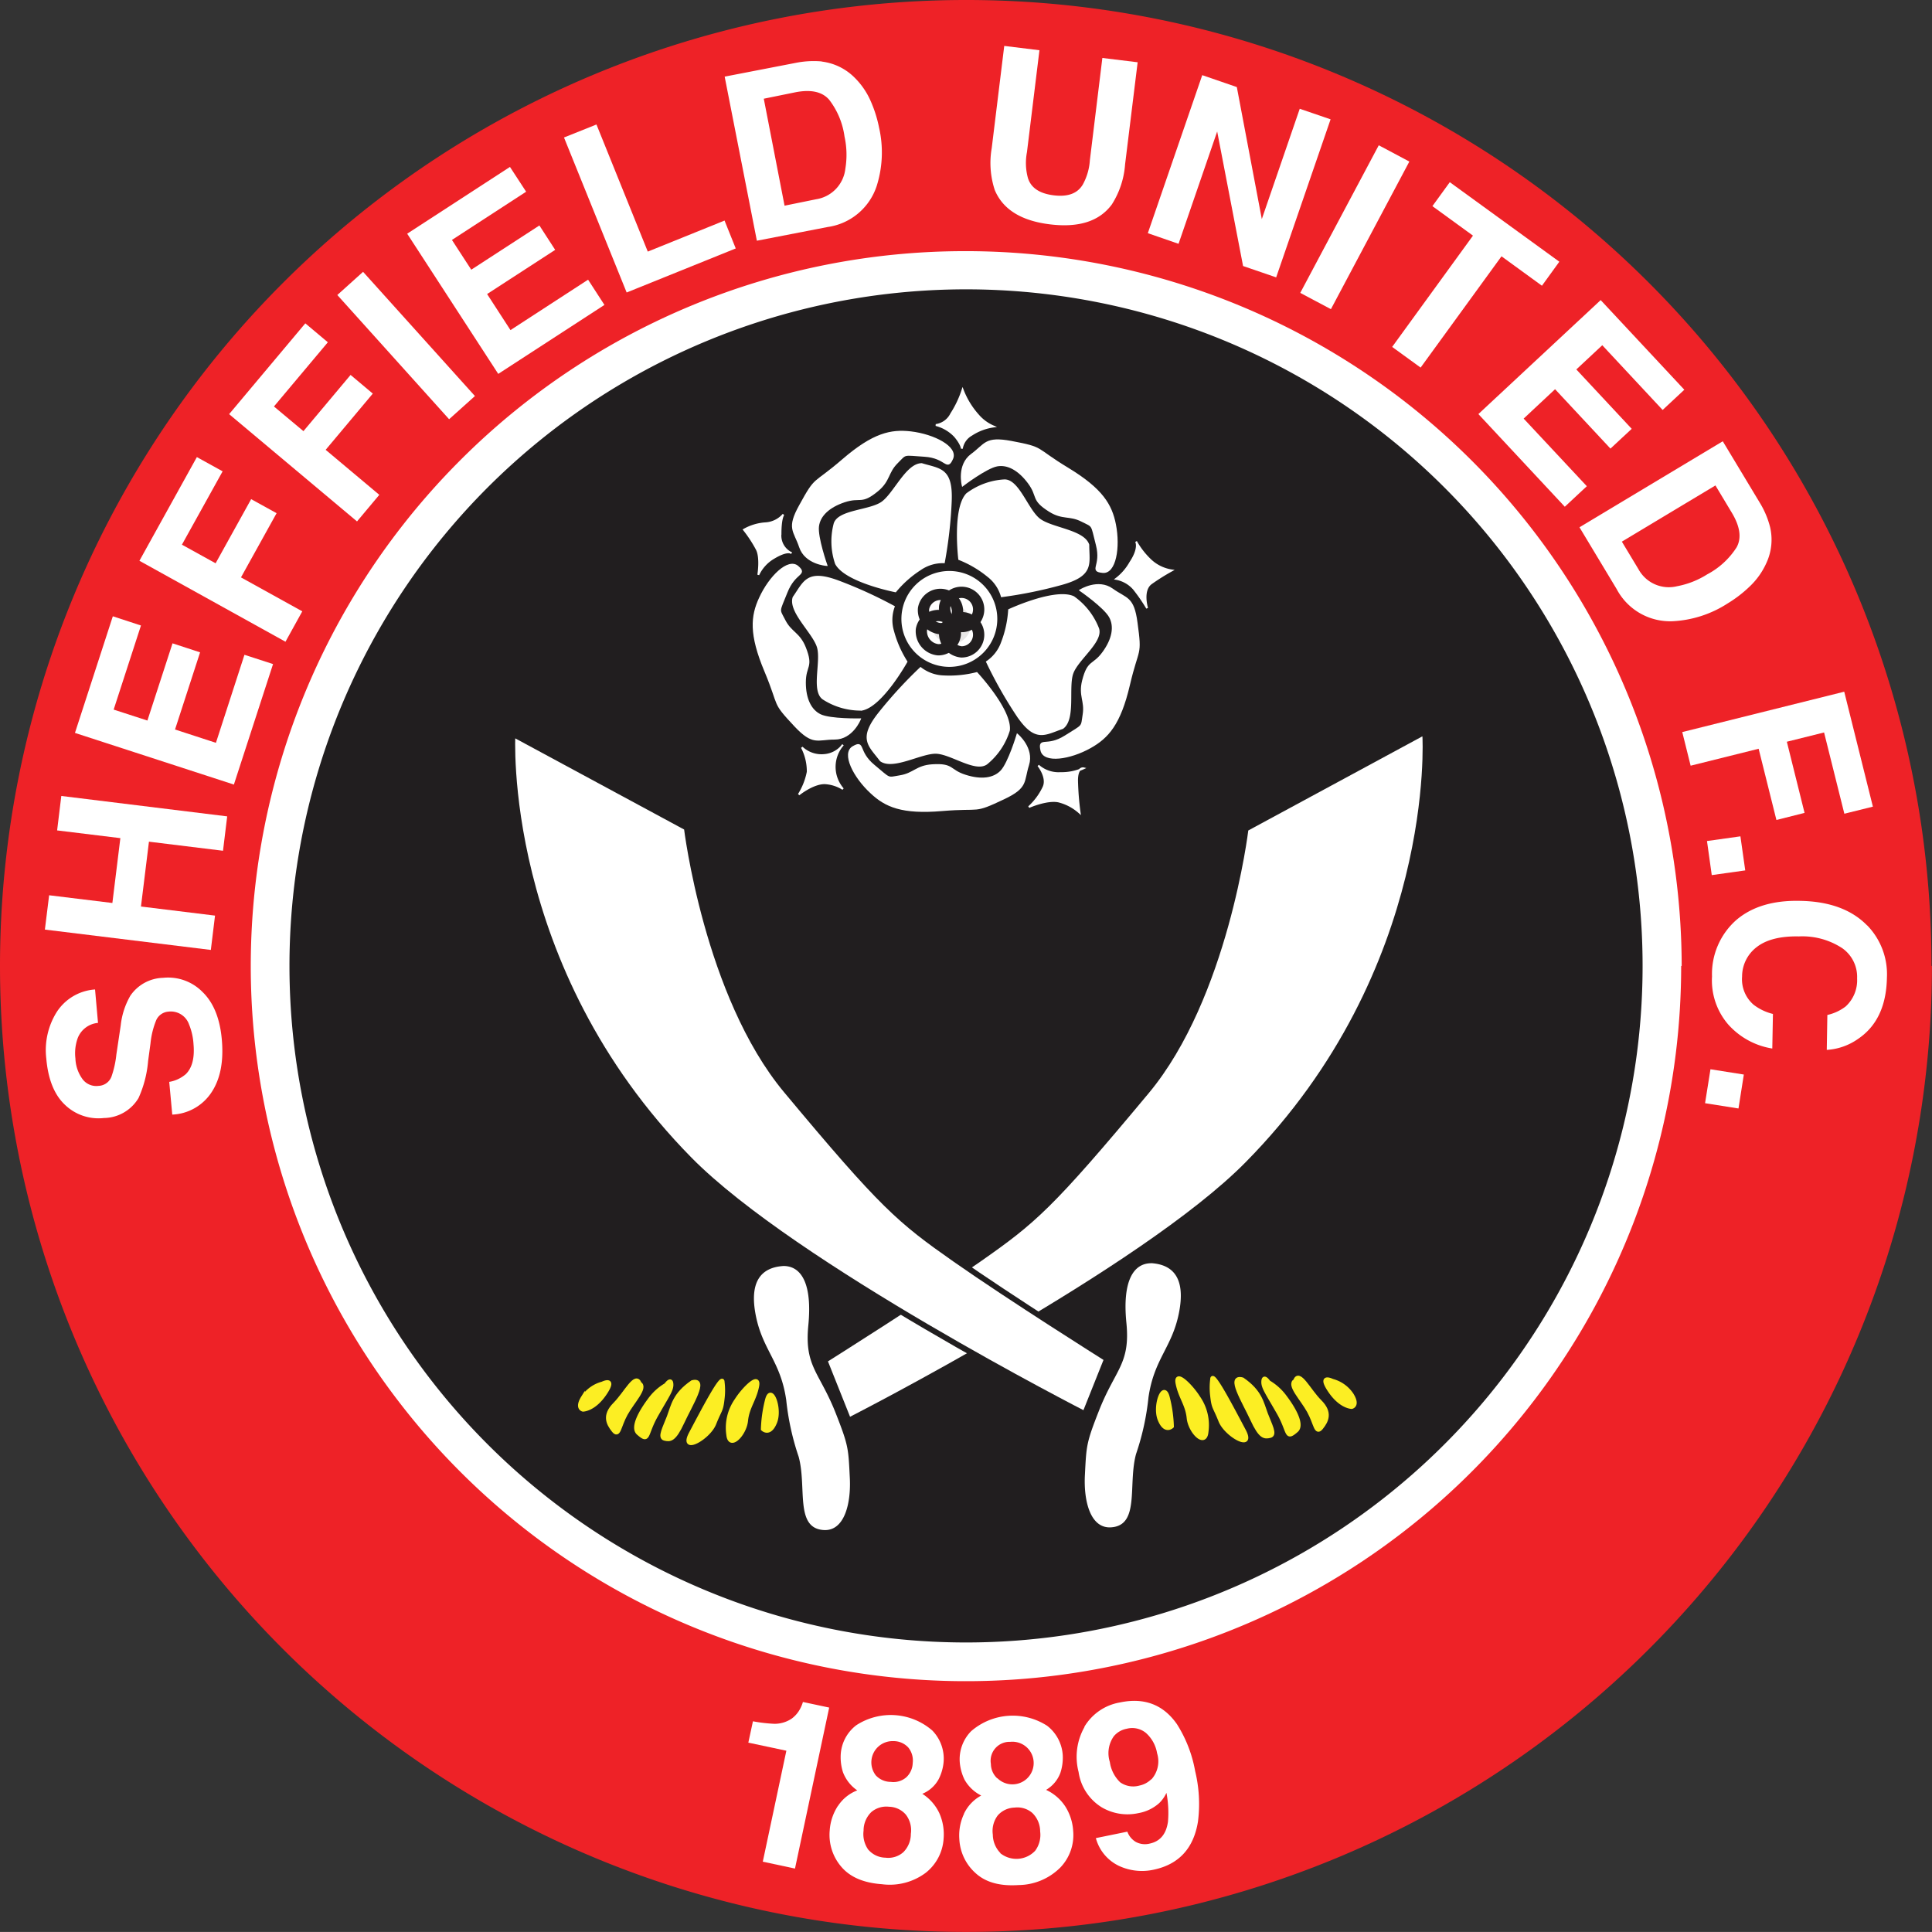 <svg xmlns="http://www.w3.org/2000/svg" xmlns:xlink="http://www.w3.org/1999/xlink" viewBox="0 0 300.01 300"><rect x="0" y="0" width="300.01" height="300" fill="#333333" stroke="none"/><defs><style>.cls-1,.cls-10,.cls-11,.cls-12,.cls-6,.cls-7,.cls-9{fill:none;}.cls-2{fill:#fff;}.cls-3{clip-path:url(#clip-path);}.cls-4{fill:#ee2227;}.cls-5{fill:#211e1f;}.cls-11,.cls-12,.cls-6{stroke:#211e1f;}.cls-10,.cls-11,.cls-12,.cls-6,.cls-7,.cls-9{stroke-miterlimit:3.86;}.cls-6{stroke-width:0.58px;}.cls-7{stroke:#fff;stroke-width:0.29px;}.cls-8{fill:#fcee23;}.cls-9{stroke:#fcee23;stroke-width:0.59px;}.cls-10{stroke:#e8e7e7;}.cls-10,.cls-12{stroke-width:0.88px;}.cls-11{stroke-width:1.75px;}</style><clipPath id="clip-path"><rect class="cls-1" x="0.04" width="299.97" height="300"/></clipPath></defs><title>Sheffield_United</title><g id="Слой_2" data-name="Слой 2"><g id="Слой_1-2" data-name="Слой 1"><path class="cls-2" d="M19.47,150A130.54,130.54,0,1,1,150,280.53,130.53,130.53,0,0,1,19.47,150"/><g class="cls-3"><path class="cls-4" d="M0,150A150,150,0,0,1,150,0h0A149.87,149.87,0,0,1,299.93,150H300A150,150,0,1,1,0,150M71.47,71.47A111.06,111.06,0,1,0,261.06,150h.08A111.18,111.18,0,0,0,150,39h0A110.74,110.74,0,0,0,71.47,71.47Z"/></g><path class="cls-5" d="M45.24,150A104.77,104.77,0,1,1,150,254.76,104.77,104.77,0,0,1,45.24,150"/><path class="cls-6" d="M45.24,150A104.77,104.77,0,1,1,150,254.76,104.77,104.77,0,0,1,45.24,150Z"/><path class="cls-2" d="M145.32,66a3.15,3.15,0,0,0,2.4-1.75,15.75,15.75,0,0,0,1.76-3.72,12.7,12.7,0,0,0,2.4,3.94,6.53,6.53,0,0,0,2.4,1.76,8.34,8.34,0,0,0-3.42,1.29,3,3,0,0,0-1.5,2.15s0-.65-1.08-1.93a6.21,6.21,0,0,0-3-1.74"/><path class="cls-7" d="M145.32,66a3.15,3.15,0,0,0,2.4-1.75,15.75,15.75,0,0,0,1.76-3.72,12.7,12.7,0,0,0,2.4,3.94,6.53,6.53,0,0,0,2.4,1.76,8.34,8.34,0,0,0-3.42,1.29,3,3,0,0,0-1.5,2.15s0-.65-1.08-1.93A6.21,6.21,0,0,0,145.32,66Z"/><path class="cls-2" d="M140.12,96.11a7.3,7.3,0,1,1,7.31,7.3,7.3,7.3,0,0,1-7.31-7.3"/><path class="cls-7" d="M140.12,96.11a7.3,7.3,0,1,1,7.31,7.3A7.3,7.3,0,0,1,140.12,96.11Z"/><path class="cls-2" d="M130.9,71.42c4.72-4.07,7.46-4.64,10.52-4.29,3.64.43,7.22,2.33,6.44,4.08-.86,1.93-.86-.21-4.3-.43s-2.79-.43-4.29,1.07-1.14,2.75-3,4.3c-2.59,2.14-2.59.86-5.16,1.71-2.37.79-3.87,2.15-4.08,3.87s1.29,6,1.29,6-3.22-.22-4.08-2.79-2-2.85,0-6.44c2.58-4.72,1.93-3,6.66-7.09"/><path class="cls-7" d="M130.9,71.42c4.72-4.07,7.46-4.64,10.52-4.29,3.64.43,7.22,2.33,6.44,4.08-.86,1.93-.86-.21-4.3-.43s-2.79-.43-4.29,1.07-1.14,2.75-3,4.3c-2.59,2.14-2.59.86-5.16,1.71-2.37.79-3.87,2.15-4.08,3.87s1.29,6,1.29,6-3.22-.22-4.08-2.79-2-2.85,0-6.44C126.82,73.79,126.17,75.5,130.9,71.42Z"/><path class="cls-2" d="M143.13,72.07c2.8.86,4.73.64,4.51,5.79a67.79,67.79,0,0,1-1.07,9.45,6.11,6.11,0,0,0-3.65,1.08,16.73,16.73,0,0,0-3.87,3.43s-7.72-1.5-9.23-4.3a10.69,10.69,0,0,1-.21-6.22c.67-2,5.37-1.93,7.3-3.22s3.86-6,6.22-6"/><path class="cls-7" d="M143.13,72.07c2.8.86,4.73.64,4.51,5.79a67.79,67.79,0,0,1-1.07,9.45,6.11,6.11,0,0,0-3.65,1.08,16.73,16.73,0,0,0-3.87,3.43s-7.72-1.5-9.23-4.3a10.69,10.69,0,0,1-.21-6.22c.67-2,5.37-1.93,7.3-3.22S140.77,72.07,143.13,72.07Z"/><path class="cls-2" d="M118.84,104.21c-2.42-5.76-2.12-8.55-.83-11.33,1.53-3.35,4.43-6.15,5.87-4.87s-.47.75-1.74,3.95-1.28,2.52-.31,4.41,2.26,1.94,3.16,4.19c1.24,3.12,0,2.72,0,5.43,0,2.5.85,4.34,2.41,5.07s6.12.64,6.12.64-1.2,3-3.91,3-3.31,1-6.14-2c-3.68-3.91-2.25-2.77-4.67-8.51"/><path class="cls-7" d="M118.84,104.21c-2.42-5.76-2.12-8.55-.83-11.33,1.53-3.35,4.43-6.15,5.87-4.87s-.47.75-1.74,3.95-1.28,2.52-.31,4.41,2.26,1.94,3.16,4.19c1.24,3.12,0,2.72,0,5.43,0,2.5.85,4.34,2.41,5.07s6.12.64,6.12.64-1.2,3-3.91,3-3.31,1-6.14-2C119.83,108.81,121.26,110,118.84,104.21Z"/><path class="cls-2" d="M123.23,92.77c1.68-2.39,2.07-4.29,6.91-2.5a69.2,69.2,0,0,1,8.65,3.94,6.08,6.08,0,0,0-.11,3.8,17.11,17.11,0,0,0,2.08,4.74s-3.82,6.88-6.94,7.45a10.67,10.67,0,0,1-6-1.72c-1.71-1.26-.18-5.7-.8-7.94s-4.52-5.53-3.8-7.77"/><path class="cls-7" d="M123.23,92.77c1.68-2.39,2.07-4.29,6.91-2.5a69.2,69.2,0,0,1,8.65,3.94,6.08,6.08,0,0,0-.11,3.8,17.11,17.11,0,0,0,2.08,4.74s-3.82,6.88-6.94,7.45a10.67,10.67,0,0,1-6-1.72c-1.71-1.26-.18-5.7-.8-7.94S122.51,95,123.23,92.77Z"/><path class="cls-2" d="M146.29,125.8c-6.22.53-8.78-.62-11-2.71-2.71-2.49-4.48-6.12-2.82-7.08,1.83-1.06.57.68,3.22,2.87s2,2,4.11,1.65,2.53-1.54,4.95-1.7c3.35-.22,2.59.82,5.18,1.63,2.39.76,4.39.54,5.57-.72s2.49-5.63,2.49-5.63,2.48,2.08,1.66,4.67-.08,3.45-3.78,5.2c-4.86,2.31-3.33,1.3-9.55,1.82"/><path class="cls-7" d="M146.29,125.8c-6.22.53-8.78-.62-11-2.71-2.71-2.49-4.48-6.12-2.82-7.08,1.83-1.06.57.68,3.22,2.87s2,2,4.11,1.65,2.53-1.54,4.95-1.7c3.35-.22,2.59.82,5.18,1.63,2.39.76,4.39.54,5.57-.72s2.49-5.63,2.49-5.63,2.48,2.08,1.66,4.67-.08,3.45-3.78,5.2C151,126.29,152.51,125.28,146.29,125.8Z"/><path class="cls-2" d="M136.76,118.09c-1.74-2.33-3.44-3.3-.23-7.34a68.35,68.35,0,0,1,6.42-7,6.18,6.18,0,0,0,3.59,1.28,17.14,17.14,0,0,0,5.13-.51s5.37,5.75,5,8.9a10.69,10.69,0,0,1-3.48,5.16c-1.74,1.24-5.48-1.59-7.8-1.68s-6.66,2.59-8.58,1.2"/><path class="cls-7" d="M136.76,118.09c-1.74-2.33-3.44-3.3-.23-7.34a68.35,68.35,0,0,1,6.42-7,6.18,6.18,0,0,0,3.59,1.28,17.14,17.14,0,0,0,5.13-.51s5.37,5.75,5,8.9a10.69,10.69,0,0,1-3.48,5.16c-1.74,1.24-5.48-1.59-7.8-1.68S138.68,119.48,136.76,118.09Z"/><path class="cls-2" d="M175.31,106.37c-1.42,6.07-3.31,8.15-6,9.66-3.2,1.8-7.2,2.36-7.6.48-.44-2.06.82-.33,3.72-2.17s2.51-1.29,2.84-3.4-.68-2.88-.09-5.24c.83-3.25,1.58-2.21,3.17-4.41,1.45-2,1.86-4,1-5.53s-4.57-4.1-4.57-4.1,2.73-1.72,4.93-.14,3.26,1.14,3.79,5.21c.7,5.33.2,3.57-1.22,9.64"/><path class="cls-7" d="M175.31,106.37c-1.42,6.07-3.31,8.15-6,9.66-3.2,1.8-7.2,2.36-7.6.48-.44-2.06.82-.33,3.72-2.17s2.51-1.29,2.84-3.4-.68-2.88-.09-5.24c.83-3.25,1.58-2.21,3.17-4.41,1.45-2,1.86-4,1-5.53s-4.57-4.1-4.57-4.1,2.73-1.72,4.93-.14,3.26,1.14,3.79,5.21C177.23,102.06,176.73,100.3,175.31,106.37Z"/><path class="cls-2" d="M165,113.05c-2.76.93-4.2,2.24-7.05-2a66.92,66.92,0,0,1-4.68-8.27,6.1,6.1,0,0,0,2.32-3,17,17,0,0,0,1.11-5.06s7.13-3.32,10-2a10.74,10.74,0,0,1,3.83,4.91c.64,2-3.21,4.72-4,6.9s.41,7.13-1.5,8.53"/><path class="cls-7" d="M165,113.05c-2.76.93-4.2,2.24-7.05-2a66.92,66.92,0,0,1-4.68-8.27,6.1,6.1,0,0,0,2.32-3,17,17,0,0,0,1.11-5.06s7.13-3.32,10-2a10.74,10.74,0,0,1,3.83,4.91c.64,2-3.21,4.72-4,6.9S166.94,111.65,165,113.05Z"/><path class="cls-2" d="M165.8,72.76c5.34,3.24,6.74,5.66,7.34,8.68.71,3.6,0,7.58-1.9,7.38-2.1-.21-.06-.87-.92-4.21s-.45-2.79-2.35-3.75-2.95-.24-5-1.53c-2.84-1.79-1.61-2.18-3.23-4.37-1.49-2-3.24-3-4.93-2.68s-5.32,3.08-5.32,3.08-.8-3.14,1.39-4.75,2.1-2.74,6.12-2c5.3,1,3.46.9,8.8,4.13"/><path class="cls-7" d="M165.8,72.76c5.34,3.24,6.74,5.66,7.34,8.68.71,3.6,0,7.58-1.9,7.38-2.1-.21-.06-.87-.92-4.21s-.45-2.79-2.35-3.75-2.95-.24-5-1.53c-2.84-1.79-1.61-2.18-3.23-4.37-1.49-2-3.24-3-4.93-2.68s-5.32,3.08-5.32,3.08-.8-3.14,1.39-4.75,2.1-2.74,6.12-2C162.3,69.61,160.46,69.53,165.8,72.76Z"/><path class="cls-2" d="M169,84.6c0,2.92.84,4.69-4.12,6.08a68,68,0,0,1-9.32,1.9,6.08,6.08,0,0,0-2.15-3.14,16.83,16.83,0,0,0-4.46-2.62S148,79,150.15,76.72A10.67,10.67,0,0,1,156,74.59c2.13,0,3.5,4.5,5.32,6s6.91,1.81,7.64,4.06"/><path class="cls-7" d="M169,84.6c0,2.92.84,4.69-4.12,6.08a68,68,0,0,1-9.32,1.9,6.08,6.08,0,0,0-2.15-3.14,16.83,16.83,0,0,0-4.46-2.62S148,79,150.15,76.72A10.67,10.67,0,0,1,156,74.59c2.13,0,3.5,4.5,5.32,6S168.24,82.35,169,84.6Z"/><path class="cls-2" d="M173.32,89.89a8.28,8.28,0,0,0,2.19-2.52c1.53-2.29.9-3.28.9-3.28a12.21,12.21,0,0,0,2.15,2.79,6.14,6.14,0,0,0,3.4,1.7,32.09,32.09,0,0,0-3.19,2c-1.5,1.07-.64,3.86-.64,3.86a26.77,26.77,0,0,0-2.07-3,4.8,4.8,0,0,0-2.74-1.54"/><path class="cls-7" d="M173.32,89.89a8.28,8.28,0,0,0,2.19-2.52c1.53-2.29.9-3.28.9-3.28a12.21,12.21,0,0,0,2.15,2.79,6.14,6.14,0,0,0,3.4,1.7,32.09,32.09,0,0,0-3.19,2c-1.5,1.07-.64,3.86-.64,3.86a26.77,26.77,0,0,0-2.07-3A4.8,4.8,0,0,0,173.32,89.89Z"/><path class="cls-2" d="M161.23,118.87a4.74,4.74,0,0,0,3.45,1.18,8.05,8.05,0,0,0,3.57-.74s-.95-.23-1,1.89a30.47,30.47,0,0,0,.4,5,7.66,7.66,0,0,0-3.28-1.75c-1.81-.37-4.6.87-4.6.87a9.81,9.81,0,0,0,2.28-3.09c.71-1.51-.8-3.37-.8-3.37"/><path class="cls-7" d="M161.23,118.87a4.74,4.74,0,0,0,3.45,1.18,8.05,8.05,0,0,0,3.57-.74s-1-.23-1,1.89a44.72,44.72,0,0,0,.4,5,7.66,7.66,0,0,0-3.28-1.75c-1.81-.37-4.6.87-4.6.87a9.81,9.81,0,0,0,2.28-3.09C162.74,120.73,161.23,118.87,161.23,118.87Z"/><path class="cls-2" d="M124.52,116.06a4.44,4.44,0,0,0,3.45,1.19,4,4,0,0,0,2.93-1.6,5.65,5.65,0,0,0-1.29,3.44,4.79,4.79,0,0,0,1.29,3.43,5.81,5.81,0,0,0-2.86-.9c-1.85,0-4,1.76-4,1.76a10.32,10.32,0,0,0,1.39-3.52,8,8,0,0,0-.89-3.8"/><path class="cls-7" d="M124.52,116.06a4.44,4.44,0,0,0,3.45,1.19,4,4,0,0,0,2.93-1.6,5.22,5.22,0,0,0,0,6.87,5.81,5.81,0,0,0-2.86-.9c-1.85,0-4,1.76-4,1.76a10.32,10.32,0,0,0,1.39-3.52A8,8,0,0,0,124.52,116.06Z"/><path class="cls-2" d="M121.66,79.89s-.41.5-.46,3a2.92,2.92,0,0,0,1.7,3s-.56-.57-2.74.74a5.94,5.94,0,0,0-2.41,2.63s.44-2.63-.22-3.94a19.78,19.78,0,0,0-2-3.06,7.8,7.8,0,0,1,3.33-1,4,4,0,0,0,2.76-1.36"/><path class="cls-7" d="M121.66,79.89s-.46.5-.46,3a3,3,0,0,0,1.7,3s-.56-.57-2.74.74a5.94,5.94,0,0,0-2.41,2.63s.44-2.63-.22-3.94a19.78,19.78,0,0,0-2-3.06,7.8,7.8,0,0,1,3.33-1A4,4,0,0,0,121.66,79.89Z"/><path class="cls-2" d="M178.77,196.15c3.43.22,5.37,2.37,4.3,7.74S179.2,211,178.34,217a39.75,39.75,0,0,1-1.93,8.79c-1.29,4.73.64,11.08-3.87,11.38-3.22.22-4.29-4.07-4.07-8.16.23-4.5.21-4.93,2.15-9.87,2.55-6.53,4.93-7.3,4.29-13.74s1.07-9.24,3.86-9.24"/><path class="cls-8" d="M181.35,217a20.63,20.63,0,0,1,.64,4.5s-1.07,1.07-1.93-1.08.64-6,1.29-3.42"/><path class="cls-9" d="M181.35,217a20.63,20.63,0,0,1,.64,4.5s-1.07,1.07-1.93-1.08S180.7,214.41,181.35,217Z"/><path class="cls-8" d="M182.85,214.84c.43,2.15,1.5,3.21,1.72,5.36s2.57,4.51,2.79,2.15a7.5,7.5,0,0,0-1.29-5.36c-1.07-1.72-3.65-4.31-3.22-2.15"/><path class="cls-9" d="M182.85,214.84c.43,2.15,1.5,3.21,1.72,5.36s2.57,4.51,2.79,2.15a7.5,7.5,0,0,0-1.29-5.36C185,215.27,182.42,212.68,182.85,214.84Z"/><path class="cls-8" d="M188.22,214.19a10,10,0,0,0,0,2.58c.21,1.93.38,1.59,1.28,3.86s5.37,4.72,3.66,1.5-4.94-9.45-4.94-7.94"/><path class="cls-9" d="M188.22,214.19a10,10,0,0,0,0,2.58c.21,1.93.38,1.59,1.28,3.86s5.37,4.72,3.66,1.5S188.22,212.68,188.22,214.19Z"/><path class="cls-8" d="M192.94,214.19c2.79,1.93,3,3.65,3.65,5.37s1.51,3.22.64,3.43-1.5.22-2.79-2.58-3.86-6.86-1.5-6.22"/><path class="cls-9" d="M192.94,214.19c2.79,1.93,3,3.65,3.65,5.37s1.51,3.22.64,3.43-1.5.22-2.79-2.58S190.58,213.55,192.94,214.19Z"/><path class="cls-8" d="M197,214.62A8.5,8.5,0,0,1,199.6,217c1.29,1.71,2.75,4.24,1.72,5.14-1.72,1.5-1.08.22-2.8-2.79s-2.36-3.87-2.36-4.72c0-1.26.86,0,.86,0"/><path class="cls-9" d="M197,214.62A8.5,8.5,0,0,1,199.6,217c1.29,1.71,2.75,4.24,1.72,5.14-1.72,1.5-1.08.22-2.8-2.79s-2.36-3.87-2.36-4.72C196.16,213.36,197,214.62,197,214.62Z"/><path class="cls-8" d="M201.1,214.41c-1.08.64,1.07,2.78,2.14,4.72s1.08,3.65,1.94,2.58,1.5-2.37-.22-4.08-3.22-4.95-3.86-3.22"/><path class="cls-9" d="M201.1,214.41c-1.08.64,1.07,2.78,2.14,4.72s1.08,3.65,1.94,2.58,1.5-2.37-.22-4.08S201.74,212.68,201.1,214.41Z"/><path class="cls-8" d="M206.89,214.41s-2.15-1.08-.43,1.5,3.44,2.58,3.44,2.58,1.08-.22,0-1.94a5.23,5.23,0,0,0-3-2.14"/><path class="cls-9" d="M206.89,214.41s-2.15-1.08-.43,1.5,3.44,2.58,3.44,2.58,1.08-.22,0-1.94A5.23,5.23,0,0,0,206.89,214.41Z"/><path class="cls-2" d="M121.67,196.59c-3.44.21-5.37,2.36-4.3,7.72s3.86,7.09,4.72,13.1a40.31,40.31,0,0,0,1.93,8.8c1.29,4.73-.63,11.08,3.87,11.38,3.22.22,4.29-4.08,4.07-8.15-.22-4.51-.2-4.94-2.14-9.88-2.55-6.53-4.93-7.3-4.3-13.75s-1.07-9.22-3.85-9.22"/><path class="cls-2" d="M220.84,114.36l-27,14.6s-3.14,26-15.46,40.79c-15,18-17.6,20.18-26.19,26.19s-23.62,15.46-23.62,15.46L132,220s45.19-23.05,61.41-39.51c29.63-30,27.47-66.12,27.47-66.12"/><path class="cls-8" d="M119.09,217.41a20.75,20.75,0,0,0-.64,4.51s1.07,1.07,1.93-1.08-.65-6-1.29-3.43"/><path class="cls-9" d="M119.09,217.41a20.75,20.75,0,0,0-.64,4.51s1.07,1.07,1.93-1.08S119.73,214.84,119.09,217.41Z"/><path class="cls-8" d="M117.58,215.27c-.42,2.14-1.5,3.22-1.72,5.36s-2.57,4.5-2.78,2.15a7.48,7.48,0,0,1,1.28-5.37c1.08-1.72,3.66-4.29,3.22-2.14"/><path class="cls-9" d="M117.58,215.27c-.42,2.14-1.5,3.22-1.72,5.36s-2.57,4.5-2.78,2.15a7.48,7.48,0,0,1,1.28-5.37C115.44,215.69,118,213.12,117.58,215.27Z"/><path class="cls-8" d="M112.22,214.62a10.37,10.37,0,0,1,0,2.57c-.21,1.94-.39,1.6-1.29,3.87s-5.36,4.72-3.65,1.5,4.94-9.44,4.94-7.94"/><path class="cls-9" d="M112.22,214.62a10.37,10.37,0,0,1,0,2.57c-.21,1.94-.39,1.6-1.29,3.87s-5.36,4.72-3.65,1.5S112.22,213.12,112.22,214.62Z"/><path class="cls-8" d="M107.5,214.62c-2.8,1.93-3,3.65-3.65,5.37s-1.51,3.22-.65,3.43,1.5.21,2.79-2.58,3.87-6.87,1.51-6.22"/><path class="cls-9" d="M107.5,214.62c-2.8,1.93-3,3.65-3.65,5.37s-1.51,3.22-.65,3.43,1.5.21,2.79-2.58S109.86,214,107.5,214.62Z"/><path class="cls-8" d="M103.41,215.05a8.28,8.28,0,0,0-2.57,2.36c-1.29,1.72-2.76,4.25-1.72,5.15,1.72,1.51,1.08.22,2.79-2.79s2.36-3.86,2.36-4.72c0-1.25-.86,0-.86,0"/><path class="cls-9" d="M103.41,215.05a8.28,8.28,0,0,0-2.57,2.36c-1.29,1.72-2.76,4.25-1.72,5.15,1.72,1.51,1.08.22,2.79-2.79s2.36-3.86,2.36-4.72C104.27,213.8,103.41,215.05,103.41,215.05Z"/><path class="cls-8" d="M99.34,214.84c1.07.63-1.08,2.79-2.15,4.72s-1.07,3.65-1.93,2.57-1.5-2.36.21-4.08,3.22-4.93,3.87-3.21"/><path class="cls-9" d="M99.34,214.84c1.07.63-1.08,2.79-2.15,4.72s-1.07,3.65-1.93,2.57-1.5-2.36.21-4.08S98.69,213.12,99.34,214.84Z"/><path class="cls-8" d="M93.54,214.84s2.15-1.08.43,1.5-3.44,2.57-3.44,2.57-1.07-.21,0-1.92a5.21,5.21,0,0,1,3-2.15"/><path class="cls-9" d="M93.54,214.84s2.15-1.08.43,1.5-3.44,2.57-3.44,2.57-1.07-.21,0-1.92A5.21,5.21,0,0,1,93.54,214.84Z"/><path class="cls-2" d="M116.2,270.63l.72-3.34a23.45,23.45,0,0,0,3.32.39,4.74,4.74,0,0,0,2.69-.8,4.48,4.48,0,0,0,1.35-1.59,5,5,0,0,0,.4-1l4.08.87-5.31,25-5-1.07,3.66-17.23-5.88-1.25"/><path class="cls-2" d="M134.86,287.25a3.6,3.6,0,0,0,2.64,1.22,3.53,3.53,0,0,0,2.76-.84,4,4,0,0,0,1.18-2.86,3.94,3.94,0,0,0-.79-3,3.53,3.53,0,0,0-2.6-1.21,3.59,3.59,0,0,0-2.75.83,4,4,0,0,0-1.2,2.88,4.2,4.2,0,0,0,.76,3m-4.74-6.83a6.25,6.25,0,0,1,3-2.42,6,6,0,0,1-2.22-2.82,7.71,7.71,0,0,1-.35-2.72,6.17,6.17,0,0,1,2.42-4.58,9.84,9.84,0,0,1,11.8.82,6.26,6.26,0,0,1,1.76,4.87,7.31,7.31,0,0,1-.75,2.65,5.07,5.07,0,0,1-2.56,2.31,7.16,7.16,0,0,1,2.64,3,8.07,8.07,0,0,1,.67,3.94,7.33,7.33,0,0,1-2.77,5.32,9.33,9.33,0,0,1-6.8,1.78c-2.84-.2-4.95-1.1-6.31-2.7a7.59,7.59,0,0,1-1.81-5.63A7.9,7.9,0,0,1,130.12,280.42Zm5.89-4.74a3.18,3.18,0,0,0,2.31,1,3.06,3.06,0,0,0,2.41-.71,3.13,3.13,0,0,0,1-2.21,3.19,3.19,0,0,0-.68-2.41,3.08,3.08,0,0,0-2.3-1,3.3,3.3,0,0,0-2.75,5.32Z"/><path class="cls-2" d="M155.34,287.78a4,4,0,0,0,5.4-.38,4.13,4.13,0,0,0,.78-3,4,4,0,0,0-1.22-2.88,3.54,3.54,0,0,0-2.74-.83,3.62,3.62,0,0,0-2.61,1.2,4,4,0,0,0-.78,3,4.14,4.14,0,0,0,1.17,2.85m-5.65-6.1a6.24,6.24,0,0,1,2.68-2.82,6.08,6.08,0,0,1-2.6-2.48,7.67,7.67,0,0,1-.73-2.65,6.21,6.21,0,0,1,1.77-4.87,9.86,9.86,0,0,1,11.8-.83,6.27,6.27,0,0,1,2.42,4.58,7.59,7.59,0,0,1-.37,2.73,5.13,5.13,0,0,1-2.22,2.64,7.16,7.16,0,0,1,3,2.6,8,8,0,0,1,1.21,3.81,7.27,7.27,0,0,1-2,5.65,9.31,9.31,0,0,1-6.49,2.72c-2.84.19-5.05-.4-6.62-1.81a7.57,7.57,0,0,1-2.57-5.32A7.83,7.83,0,0,1,149.69,281.68Zm5.18-5.52a3.31,3.31,0,1,0,2-5.64,2.94,2.94,0,0,0-3,3.44A3.08,3.08,0,0,0,154.87,276.16Z"/><path class="cls-2" d="M168.38,268.15a8,8,0,0,1,5.5-3.78c3.8-.81,6.77.33,8.89,3.38a20.25,20.25,0,0,1,2.82,7.28,21.68,21.68,0,0,1,.44,7.81q-1,6.24-6.86,7.49a8.49,8.49,0,0,1-5.4-.58,6.7,6.7,0,0,1-3.6-4.32l4.89-1a3.05,3.05,0,0,0,1.31,1.59,3,3,0,0,0,2.17.26c1.62-.35,2.56-1.48,2.83-3.41a16.27,16.27,0,0,0-.24-4.47A5.24,5.24,0,0,1,180,280a6.53,6.53,0,0,1-3.22,1.55,7.89,7.89,0,0,1-5.73-.92,7.73,7.73,0,0,1-3.56-5.46,9.37,9.37,0,0,1,.92-7m10.38,8.15a4.19,4.19,0,0,0,.89-4.06,5.42,5.42,0,0,0-1.72-3.15,3.35,3.35,0,0,0-3-.66,3.4,3.4,0,0,0-2,1.16,4.54,4.54,0,0,0-.62,4,5.45,5.45,0,0,0,1.6,3.15,3.51,3.51,0,0,0,3,.51A3.63,3.63,0,0,0,178.76,276.3Z"/><path class="cls-2" d="M145.05,96.47a2.66,2.66,0,1,1,2.62,3.12,2.89,2.89,0,0,1-2.62-3.12"/><path class="cls-10" d="M145.05,96.47a2.66,2.66,0,1,1,2.62,3.12A2.89,2.89,0,0,1,145.05,96.47Z"/><path class="cls-11" d="M146.69,98.11a2.66,2.66,0,1,1,2.62,3.12A2.9,2.9,0,0,1,146.69,98.11Z"/><path class="cls-11" d="M143.08,97.78a2.66,2.66,0,1,1,2.62,3.12A2.89,2.89,0,0,1,143.08,97.78Z"/><path class="cls-11" d="M143.41,94.51A2.66,2.66,0,1,1,146,97.62,2.89,2.89,0,0,1,143.41,94.51Z"/><path class="cls-11" d="M146.69,94.19a2.66,2.66,0,1,1,2.62,3.11A2.9,2.9,0,0,1,146.69,94.19Z"/><path class="cls-2" d="M79.59,113.93l27.05,14.6s3.13,26,15.45,40.79c15,18,17.61,20.18,26.19,26.2S171.9,211,171.9,211l-3.43,8.59s-45.18-23.05-61.4-39.51C77.44,150,79.59,113.93,79.59,113.93"/><path class="cls-12" d="M79.59,113.93l27.05,14.6s3.13,26,15.45,40.79c15,18,17.61,20.18,26.19,26.2S171.9,211,171.9,211l-3.43,8.59s-45.18-23.05-61.4-39.51C77.44,150,79.59,113.93,79.59,113.93Z"/><path class="cls-2" d="M26.28,168a5.31,5.31,0,0,0,2.57-1.2q1.48-1.45,1.2-4.65a9.49,9.49,0,0,0-.69-3.06,3,3,0,0,0-3.2-2,2.26,2.26,0,0,0-1.89,1.3,12.8,12.8,0,0,0-.9,3.63L23,164.75a17.47,17.47,0,0,1-1.49,5.76,6.35,6.35,0,0,1-5.37,3.1,7.5,7.5,0,0,1-6-2q-2.52-2.33-2.95-7.22a11.15,11.15,0,0,1,1.57-7.16,7.69,7.69,0,0,1,6-3.58l.46,5.19a3.73,3.73,0,0,0-3.14,2.33,6.94,6.94,0,0,0-.37,3.19,5.8,5.8,0,0,0,1.14,3.26,2.67,2.67,0,0,0,2.45,1,2.24,2.24,0,0,0,2-1.41,15.13,15.13,0,0,0,.77-3.46l.68-4.55a11.7,11.7,0,0,1,1.49-4.58,6.37,6.37,0,0,1,5.08-2.78,7.49,7.49,0,0,1,6.13,2.2q2.58,2.5,3,7.45c.29,3.37-.24,6.08-1.61,8.14a7.67,7.67,0,0,1-6.09,3.45L26.28,168"/><polyline class="cls-2" points="32.74 147.51 6.97 144.35 7.63 139.02 17.45 140.22 18.69 130.15 8.87 128.95 9.52 123.6 35.28 126.77 34.63 132.11 23.13 130.7 21.89 140.77 33.39 142.18 32.74 147.51"/><polyline class="cls-2" points="21.89 97.13 17.65 110.19 22.89 111.89 26.79 99.9 31.07 101.3 27.18 113.28 33.53 115.35 37.96 101.68 42.4 103.12 36.32 121.83 11.64 113.81 17.52 95.7 21.89 97.13"/><polyline class="cls-2" points="21.65 87.08 30.57 70.98 34.57 73.19 28.25 84.58 33.48 87.47 39 77.51 42.95 79.69 37.42 89.66 46.94 94.93 44.33 99.65 21.65 87.08"/><polyline class="cls-2" points="35.58 64.31 47.41 50.21 50.91 53.15 42.54 63.12 47.12 66.95 54.44 58.22 57.89 61.12 50.57 69.85 58.9 76.84 55.44 80.97 35.58 64.31"/><polyline class="cls-2" points="73.75 61.5 69.74 65.1 52.38 45.81 56.38 42.21 73.75 61.5"/><polyline class="cls-2" points="81.7 29.77 70.18 37.26 73.18 41.88 83.76 35.01 86.21 38.8 75.64 45.66 79.27 51.26 91.32 43.43 93.86 47.35 77.37 58.06 63.23 36.29 79.19 25.92 81.7 29.77"/><polyline class="cls-2" points="87.58 21.35 92.62 19.33 100.59 39.07 112.51 34.25 114.25 38.58 97.31 45.42 87.58 21.35"/><path class="cls-2" d="M118.6,15.31l3.23,16.63,4.91-1a5.4,5.4,0,0,0,4.53-4.74,13.22,13.22,0,0,0-.13-5,12,12,0,0,0-2.39-5.72c-1.08-1.24-2.82-1.62-5.24-1.15l-4.91,1m9-5.77a8.68,8.68,0,0,1,5,2.39,11.68,11.68,0,0,1,2.61,3.76,19.61,19.61,0,0,1,1.3,4.13,17.29,17.29,0,0,1-.36,9,9.39,9.39,0,0,1-7.62,6.41l-11,2.13-5-25.48,11-2.13A14.22,14.22,0,0,1,127.6,9.54Z"/><path class="cls-2" d="M155.94,7.13l5.47.67-1.94,15.84a8.84,8.84,0,0,0,.15,4c.47,1.53,1.81,2.42,4,2.69s3.68-.28,4.51-1.65a9,9,0,0,0,1.11-3.8L171.18,9l5.48.67-1.95,15.84a13.37,13.37,0,0,1-2.06,6.24c-1.93,2.61-5.12,3.63-9.59,3.09s-7.32-2.32-8.58-5.31A13.41,13.41,0,0,1,154,23l1.94-15.84"/><polyline class="cls-2" points="186.69 11.67 192.06 13.52 195.94 34.02 201.83 16.89 206.62 18.53 198.17 43.07 193.03 41.31 189.01 20.42 183.01 37.86 178.24 36.21 186.69 11.67"/><polyline class="cls-2" points="206.67 48.01 201.91 45.48 214.1 22.56 218.85 25.09 206.67 48.01"/><polyline class="cls-2" points="242.14 40.64 239.44 44.37 233.16 39.8 220.6 57.08 216.18 53.87 228.73 36.59 222.43 32.01 225.13 28.29 242.14 40.64"/><polyline class="cls-2" points="258.18 63.66 248.81 53.61 244.78 57.37 253.38 66.59 250.08 69.66 241.48 60.44 236.6 65 246.41 75.5 242.99 78.69 229.57 64.3 248.56 46.6 261.55 60.52 258.18 63.66"/><path class="cls-2" d="M266.38,75.38l-14.53,8.73,2.58,4.28a5.37,5.37,0,0,0,6,2.64,13.28,13.28,0,0,0,4.67-1.84,12.13,12.13,0,0,0,4.57-4.2q1.18-2.14-.72-5.33l-2.57-4.28m8.49,6.48a8.56,8.56,0,0,1-.54,5.48,11.5,11.5,0,0,1-2.65,3.75,19.49,19.49,0,0,1-3.43,2.63,17.27,17.27,0,0,1-8.58,2.75,9.39,9.39,0,0,1-8.63-5l-5.77-9.59,22.25-13.36,5.77,9.58A13.68,13.68,0,0,1,274.87,81.86Z"/><polyline class="cls-2" points="286.38 107.41 290.83 125.26 286.4 126.36 283.25 113.74 277.47 115.18 280.22 126.23 275.85 127.33 273.09 116.27 262.53 118.9 261.23 113.68 286.38 107.41"/><polyline class="cls-2" points="270.26 129.87 271.01 135.16 265.81 135.89 265.07 130.6 270.26 129.87"/><path class="cls-2" d="M289.94,143.69a10.88,10.88,0,0,1,3.07,8.12q-.12,6.56-4.46,9.5a9.38,9.38,0,0,1-4.88,1.72l.09-5.42a7.3,7.3,0,0,0,2.84-1.32,5.51,5.51,0,0,0,1.78-4.35,5.45,5.45,0,0,0-2.32-4.71,11.3,11.3,0,0,0-6.71-1.82c-2.91-.06-5.11.51-6.59,1.68a5.74,5.74,0,0,0-2.24,4.55,5.22,5.22,0,0,0,1.79,4.38,8,8,0,0,0,3,1.43l-.1,5.37a11.63,11.63,0,0,1-6.84-3.73,10.48,10.48,0,0,1-2.52-7.46,11.18,11.18,0,0,1,3.74-8.74q3.66-3.15,9.95-3,6.8.12,10.41,3.83"/><polyline class="cls-2" points="270.79 166.86 269.96 172.13 264.77 171.31 265.61 166.04 270.79 166.86"/></g></g></svg>